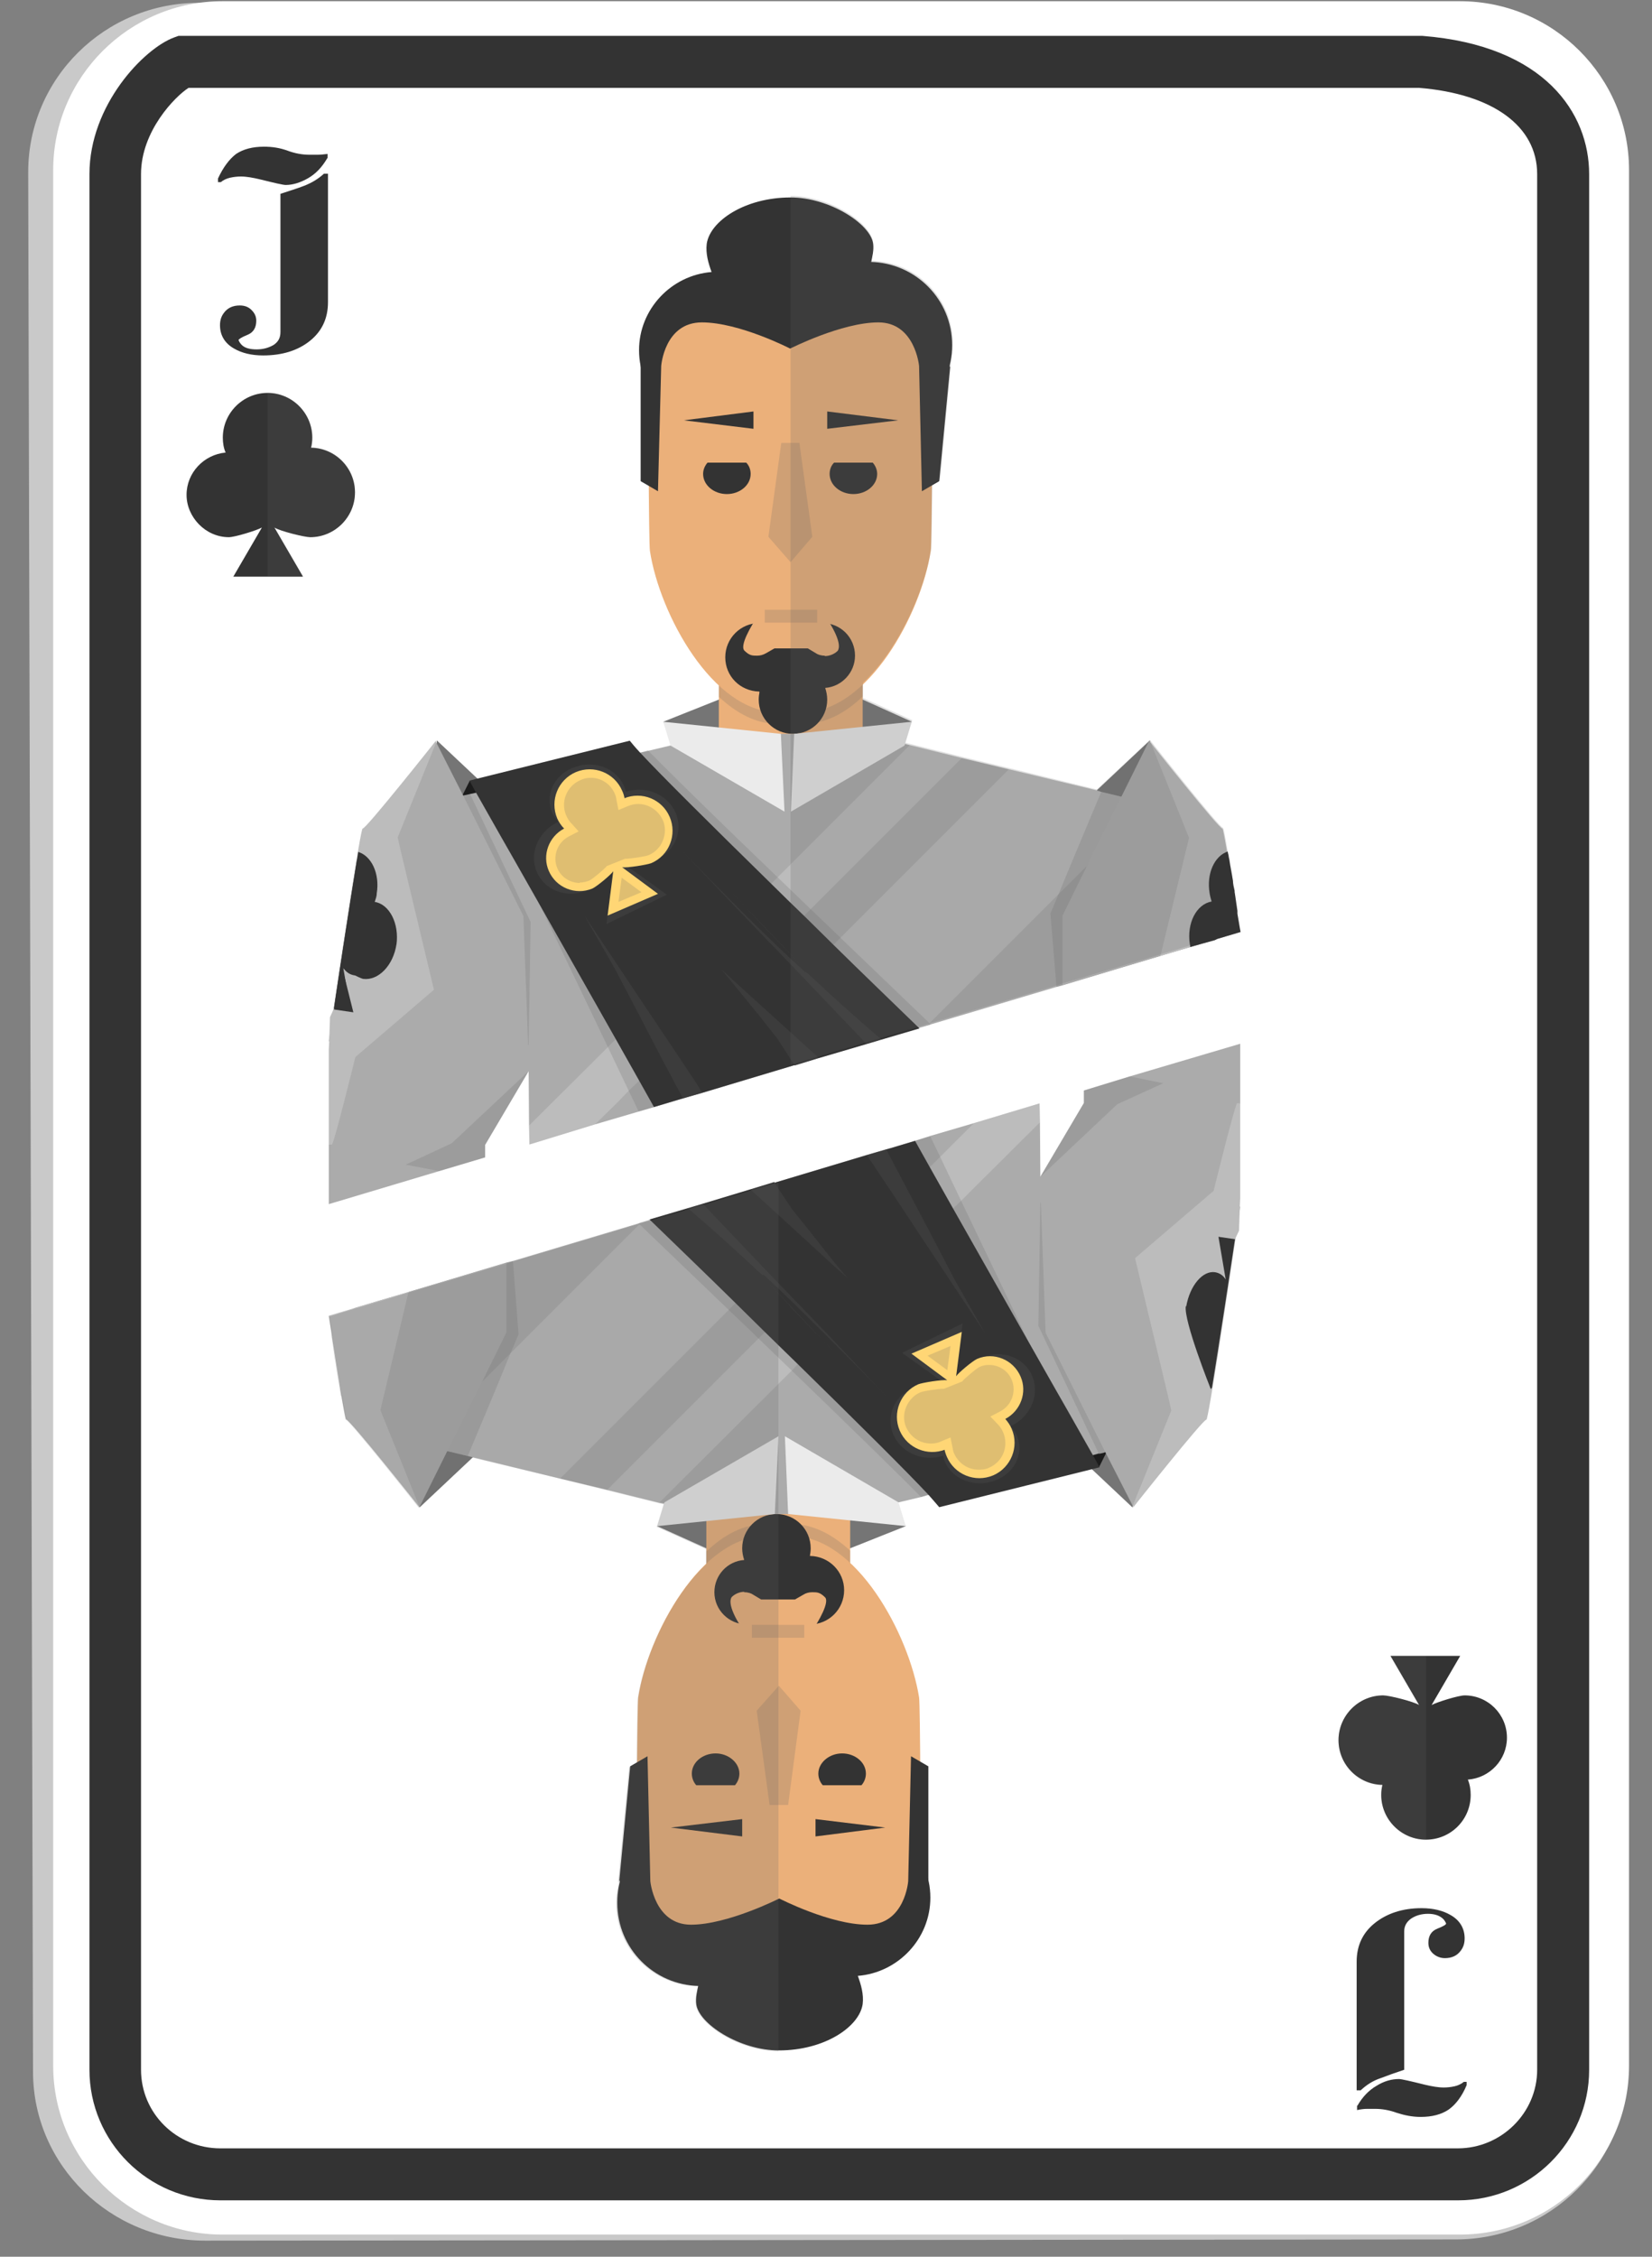 <svg width="41" height="56" viewBox="0 0 41 56" fill="none" xmlns="http://www.w3.org/2000/svg">
<rect x="0" y="0" width="41" height="56" fill="#808080" stroke="none"/>
<path d="M5.09 55.6C2.74 55.6 0.83 53.73 0.82 51.43L0.7 4.27C0.7 1.95 2.6 0.06 4.96 0.07L36.12 0.13C38.47 0.13 40.37 2.02 40.37 4.34V51.39C40.37 53.69 38.47 55.57 36.13 55.57L5.08 55.6H5.09Z" fill="#C9C9C9"/>
<path d="M5.52 55.45C3.21 55.45 1.32 53.57 1.32 51.26V4.22C1.32 1.91 3.21 0.03 5.52 0.03H36.23C38.55 0.03 40.43 1.91 40.43 4.22V51.26C40.43 53.57 38.55 55.45 36.23 55.45H5.52Z" fill="white"/>
<path d="M36.18 54.6H5.47C3.68 54.6 2.22 53.15 2.22 51.36V4.32C2.22 2.6 3.58 1.2 4.32 0.93L4.43 0.89H35.3C38.35 1.13 39.44 2.82 39.44 4.32V51.36C39.44 53.15 37.98 54.6 36.19 54.6H36.18ZM4.68 2.18C4.35 2.39 3.5 3.25 3.5 4.32V51.36C3.5 52.44 4.38 53.31 5.47 53.31H36.18C37.26 53.31 38.15 52.43 38.15 51.36V4.32C38.15 3.13 37.05 2.33 35.22 2.18H4.68Z" fill="#333333"/>
<path d="M8.12 3.93C7.99 4.15 7.84 4.31 7.65 4.42C7.46 4.53 7.27 4.59 7.09 4.59C7.03 4.59 6.81 4.54 6.45 4.45C6.28 4.41 6.12 4.38 5.98 4.38C5.89 4.38 5.8 4.39 5.71 4.41C5.62 4.43 5.54 4.47 5.48 4.52H5.41V4.43C5.54 4.15 5.69 3.95 5.86 3.82C6.04 3.7 6.27 3.64 6.55 3.64C6.76 3.64 6.95 3.67 7.14 3.74C7.33 3.81 7.51 3.84 7.68 3.84C7.74 3.84 7.8 3.84 7.88 3.84C7.96 3.84 8.04 3.83 8.13 3.82V3.92L8.12 3.93ZM8.14 7.5C8.14 7.9 7.99 8.22 7.69 8.46C7.39 8.7 7 8.82 6.53 8.82C6.24 8.82 6 8.76 5.81 8.65C5.58 8.52 5.46 8.32 5.46 8.07C5.46 7.95 5.49 7.85 5.56 7.76C5.65 7.64 5.78 7.58 5.95 7.58C6.06 7.58 6.16 7.61 6.24 7.69C6.32 7.77 6.36 7.85 6.36 7.96C6.36 8.13 6.29 8.25 6.14 8.31C5.99 8.37 5.92 8.42 5.92 8.44C5.94 8.49 5.97 8.53 6 8.56C6.08 8.64 6.21 8.67 6.37 8.67C6.53 8.67 6.67 8.63 6.79 8.56C6.91 8.48 6.96 8.38 6.96 8.24V4.81C7.17 4.74 7.37 4.68 7.55 4.61C7.73 4.54 7.9 4.44 8.04 4.31H8.14V7.51V7.5Z" fill="#333333"/>
<path d="M33.67 48.68C33.67 48.28 33.82 47.96 34.12 47.72C34.42 47.48 34.81 47.35 35.28 47.35C35.57 47.35 35.81 47.41 36 47.52C36.23 47.65 36.35 47.85 36.35 48.1C36.35 48.22 36.32 48.32 36.25 48.41C36.16 48.53 36.03 48.59 35.86 48.59C35.75 48.59 35.65 48.55 35.57 48.48C35.49 48.41 35.45 48.32 35.45 48.21C35.45 48.04 35.52 47.92 35.67 47.86C35.82 47.8 35.89 47.76 35.89 47.73C35.87 47.68 35.84 47.64 35.81 47.61C35.72 47.53 35.6 47.49 35.44 47.49C35.28 47.49 35.14 47.53 35.02 47.61C34.91 47.69 34.85 47.79 34.85 47.93V51.36C34.64 51.43 34.44 51.5 34.26 51.57C34.08 51.63 33.92 51.73 33.77 51.87H33.67V48.67V48.68ZM33.69 52.25C33.81 52.04 33.97 51.87 34.16 51.76C34.35 51.64 34.54 51.59 34.72 51.59C34.78 51.59 35 51.64 35.36 51.73C35.53 51.77 35.69 51.8 35.83 51.8C35.92 51.8 36.01 51.79 36.1 51.77C36.19 51.75 36.27 51.71 36.33 51.66H36.4V51.74C36.28 52.03 36.12 52.23 35.95 52.35C35.77 52.47 35.54 52.53 35.26 52.53C35.05 52.53 34.86 52.49 34.67 52.43C34.48 52.36 34.3 52.33 34.13 52.33C34.07 52.33 34.01 52.33 33.93 52.33C33.86 52.33 33.77 52.34 33.68 52.36V52.25H33.69Z" fill="#333333"/>
<path d="M17.84 17.36L16.46 17.91L16.77 18.49L22.25 18.42L22.63 17.91L21.41 17.36H17.84Z" fill="#757575"/>
<path d="M21.41 15.65H17.84V19.37H21.41V15.65Z" fill="#EBB07A"/>
<g style="mix-blend-mode:color-burn" opacity="0.2">
<path d="M21.41 16.37V17.28C20.98 17.7 20.48 17.96 19.95 17.96H19.28C18.76 17.96 18.28 17.7 17.84 17.29V16.4L18.15 16.89L18.23 15.65H21L21.08 16.89L21.41 16.37Z" fill="#616161"/>
</g>
<path d="M21.62 6.51C21.65 6.36 21.69 6.21 21.67 6.05C21.61 5.56 20.59 4.9 19.62 4.9C18.48 4.9 17.62 5.49 17.54 6.05C17.51 6.29 17.58 6.53 17.66 6.75C16.66 6.83 15.86 7.67 15.86 8.69C15.86 9.77 16.74 10.64 17.81 10.64C18.1 10.64 19.12 10.32 19.33 10.19H19.91C20.17 10.35 21.3 10.63 21.57 10.63C22.71 10.63 23.64 9.7 23.63 8.56C23.63 7.43 22.72 6.52 21.6 6.5L21.62 6.51Z" fill="#333333"/>
<path d="M19.95 7.16H19.28C17.52 7.16 16.09 8.37 16.09 9.85C16.09 9.85 16.1 13.49 16.13 13.67C16.37 15.24 17.69 17.67 19.28 17.67H19.95C21.54 17.67 22.86 15.24 23.1 13.67C23.13 13.5 23.14 9.85 23.14 9.85C23.14 8.36 21.71 7.16 19.95 7.16Z" fill="#EBB07A"/>
<path d="M18.85 17.17C18.84 17.23 18.83 17.29 18.83 17.36C18.83 17.83 19.21 18.21 19.68 18.21C20.15 18.21 20.53 17.83 20.53 17.36C20.53 17.26 20.51 17.16 20.48 17.07C20.89 17.04 21.22 16.69 21.22 16.27C21.22 15.82 20.86 15.46 20.41 15.46C20.29 15.46 19.87 15.59 19.78 15.64H19.54C19.43 15.58 18.96 15.46 18.85 15.46C18.38 15.46 18 15.84 18 16.31C18 16.78 18.37 17.15 18.84 17.16L18.85 17.17Z" fill="#333333"/>
<path d="M20.47 16.27C20.37 16.27 20.29 16.24 20.25 16.21L20.05 16.09H19.22L19.01 16.21C18.94 16.25 18.87 16.27 18.79 16.27C18.67 16.27 18.6 16.27 18.47 16.14C18.27 15.9 19.35 14.43 19.62 14.43C19.89 14.43 21.02 15.82 20.79 16.15C20.71 16.23 20.59 16.28 20.47 16.28V16.27Z" fill="#EBB07A"/>
<path d="M17.56 11.48C17.49 11.56 17.45 11.66 17.45 11.76C17.45 12.04 17.72 12.26 18.04 12.26C18.36 12.26 18.63 12.04 18.63 11.76C18.63 11.65 18.59 11.55 18.52 11.48H17.55H17.56Z" fill="#333333"/>
<g style="mix-blend-mode:color-burn" opacity="0.2">
<path d="M19.84 10.99H19.62H19.39L19.07 13.32L19.62 13.95L20.16 13.32L19.84 10.99Z" fill="#616161"/>
</g>
<path d="M21.66 11.48C21.73 11.56 21.77 11.66 21.77 11.76C21.77 12.04 21.5 12.26 21.18 12.26C20.86 12.26 20.59 12.04 20.59 11.76C20.59 11.65 20.63 11.55 20.7 11.48H21.67H21.66Z" fill="#333333"/>
<g style="mix-blend-mode:color-burn" opacity="0.2">
<path d="M20.28 15.13H18.98V15.45H20.28V15.13Z" fill="#616161"/>
</g>
<path d="M20.53 10.21L22.29 10.43L20.53 10.64V10.21Z" fill="#333333"/>
<path d="M18.7 10.64L16.97 10.43L18.7 10.21V10.64Z" fill="#333333"/>
<path d="M28.53 18.38L27.18 19.65L26.59 21.44C26.59 21.44 28.59 21.04 28.61 21.09L28.54 18.38H28.53Z" fill="#757575"/>
<path d="M10.85 18.38L12.2 19.65L12.79 21.44C12.79 21.44 10.79 21.04 10.77 21.09L10.84 18.38H10.85Z" fill="#757575"/>
<path d="M11.66 19.37L11.47 19.75L11.03 21.19C11.03 21.19 13.53 20.49 13.41 20.57L11.66 19.37Z" fill="#1C1C1C"/>
<path d="M30.15 23.32L28.8 23.72L26.37 24.45L26.22 24.49L23.1 25.42L23.01 25.45L22.82 25.5L21.87 25.79L21.5 25.9L20.32 26.25L19.72 26.43L17.43 27.12L16.95 27.25L16.84 27.29L16.24 27.47L15.86 27.58L14.77 27.9L13.14 28.4L13.13 27.93L13.12 26.58L12.04 28.41V28.72L10.9 29.06L8.16 29.88V26.03L8.17 25.84V25.82L8.19 25.24L8.29 25.02L8.83 23.74L9.37 22.47L9.94 21.1L10.16 20.58L10.4 20.01L10.8 19.91L11.47 19.75L11.5 19.74L11.55 19.73L11.64 19.71L11.68 19.7L11.82 19.67L12.02 19.62L12.04 19.61L12.14 19.59L13.96 19.15L14.15 19.1L14.24 19.08L14.43 19.03L15.89 18.68L15.92 18.67L16.09 18.63L16.64 18.5L16.76 18.47L17.84 18.21H21.41L22.26 18.41L22.46 18.46L22.58 18.49L23.87 18.81L25.04 19.09L27.21 19.61L27.33 19.65L27.83 19.77L28.53 19.94H28.57L28.83 20.01L29.37 21.36L29.91 22.72L30.06 23.09L30.15 23.32Z" fill="#ABABAB"/>
<path opacity="0.2" d="M23.87 18.81L20.12 22.56L19.96 22.72L19.32 23.36H19.31L18.28 24.4L18.23 24.45L16.42 26.26L15.87 26.81L15.61 27.06L15.34 27.34L14.77 27.9L13.14 28.4L13.13 27.93L14.81 26.26L15.09 25.98L15.29 25.78L15.87 25.2L16.04 25.02L16.22 24.85L16.29 24.78L18.42 22.65L18.45 22.62L18.53 22.54L19.14 21.93L19.3 21.77L22.58 18.49L23.87 18.81Z" fill="white"/>
<path opacity="0.2" d="M28.53 19.94L26.27 22.19L23.07 25.39L23.01 25.45L22.82 25.5L21.87 25.79L21.5 25.9L20.32 26.25L19.72 26.43L17.43 27.12L16.95 27.25L16.84 27.29L16.92 27.2L17.27 26.86L18.88 25.25L19.04 25.09L19.91 24.22L20.01 24.12L20.86 23.27L25.04 19.09L27.21 19.61L27.33 19.65L27.83 19.77L28.53 19.94Z" fill="white"/>
<g style="mix-blend-mode:color-burn" opacity="0.2">
<path d="M23.1 25.42L23.01 25.45L22.82 25.51L21.87 25.79L21.5 25.9L20.31 26.25L19.72 26.43L17.42 27.12L16.94 27.26L16.83 27.29L16.23 27.47L15.85 27.58L15.6 27.06L15.08 25.97L13.4 22.46L12.58 20.76L12.5 20.6L12.04 19.64L12.03 19.6L12.13 19.58L13.95 19.14L14.14 19.09L14.22 19.07L14.42 19.02L15.88 18.67H15.91L16.08 18.62C16.6 19.15 17.81 20.34 19.29 21.76C19.56 22.02 19.83 22.28 20.11 22.55C20.35 22.78 20.6 23.02 20.85 23.26C21.58 23.96 22.33 24.68 23.06 25.38C23.06 25.38 23.08 25.4 23.09 25.41L23.1 25.42Z" fill="#616161"/>
</g>
<path d="M19.72 26.43L17.42 27.12L16.94 27.26L16.83 27.29L16.23 27.47L15.86 26.81L15.28 25.78L13.4 22.46L12.73 21.28L12.45 20.79L11.81 19.66L11.65 19.37L11.85 19.32L15.63 18.38C15.67 18.43 15.76 18.54 15.89 18.68C16.42 19.25 17.66 20.48 19.14 21.93C19.4 22.19 19.68 22.46 19.96 22.73C20.2 22.97 20.45 23.21 20.69 23.45C21.39 24.14 22.12 24.84 22.82 25.52L21.87 25.8L21.5 25.91L20.31 26.26L19.72 26.44V26.43Z" fill="#333333"/>
<path d="M16.46 17.91L16.64 18.5L19.47 20.14L19.38 18.21L16.46 17.91Z" fill="#EBEBEB"/>
<path d="M22.63 17.91L22.45 18.5L19.63 20.14L19.71 18.21L22.63 17.91Z" fill="#EBEBEB"/>
<g style="mix-blend-mode:color-burn" opacity="0.2">
<path d="M19.32 23.36L19.85 23.92C19.66 23.72 19.48 23.54 19.32 23.37C19.01 23.05 18.74 22.77 18.54 22.55C18.34 22.34 18.2 22.19 18.12 22.11L18.54 22.55L19.33 23.37L19.32 23.36Z" fill="#616161"/>
</g>
<g style="mix-blend-mode:color-burn" opacity="0.2">
<path d="M20.01 24.12C20.64 24.71 21.27 25.28 21.87 25.79L21.5 25.9L19.9 24.22L19.19 23.48L19.11 23.4L18.4 22.66L16.99 21.18L16.95 21.14C16.95 21.14 16.97 21.17 16.99 21.18C17.43 21.63 17.91 22.12 18.42 22.63C18.66 22.87 18.91 23.11 19.15 23.34C19.18 23.37 19.2 23.39 19.23 23.42C19.48 23.66 19.73 23.89 19.98 24.12H20.01Z" fill="#616161"/>
</g>
<g style="mix-blend-mode:color-burn" opacity="0.2">
<path d="M17.43 27.12L16.95 27.25L16.92 27.2L16.42 26.26L15.87 25.2L15.25 24.02L14.5 22.71L16.04 25.02L16.69 25.99L17.27 26.86L17.43 27.12Z" fill="#616161"/>
</g>
<g style="mix-blend-mode:color-burn" opacity="0.2">
<path d="M20.32 26.25L19.72 26.43L19.29 25.77L18.88 25.25L18.23 24.45L17.91 24.06L18.28 24.4L19.04 25.09L20.32 26.25Z" fill="#616161"/>
</g>
<g style="mix-blend-mode:color-burn" opacity="0.2">
<path d="M13.12 26.58L12.04 28.41V28.72L10.9 29.06L10.07 28.9L11.21 28.37L13.12 26.58Z" fill="#616161"/>
</g>
<g style="mix-blend-mode:color-burn" opacity="0.2">
<path d="M30.15 23.32L28.8 23.72L26.37 24.45L26.22 24.49L26.07 22.67L26.27 22.19L26.58 21.44L27.33 19.65L27.83 19.77L28.53 19.94H28.57L28.83 20.01L29.37 21.36L29.91 22.72L30.06 23.09L30.15 23.32Z" fill="#616161"/>
</g>
<path d="M28.8 23.72L26.37 24.44V22.72L26.98 21.48L27.04 21.35L27.83 19.77L28.52 18.38C28.52 18.38 30.28 20.6 30.34 20.56C30.35 20.56 30.4 20.82 30.47 21.22C30.55 21.71 30.66 22.42 30.77 23.13L30.2 23.3L30.14 23.32L28.79 23.72H28.8Z" fill="#ABABAB"/>
<g style="mix-blend-mode:color-burn" opacity="0.2">
<path d="M13.17 22.86L13.12 25.93L8.94 25.22C8.94 25.22 8.94 25.05 8.96 24.88L10.16 20.58L10.4 20.01L11.5 19.74H11.55L11.63 19.71H11.67L13.16 22.86H13.17Z" fill="#616161"/>
</g>
<path d="M13.12 26.28L9.17 25.93L8.16 25.84C8.16 25.84 8.16 25.84 8.16 25.82C8.17 25.74 8.22 25.44 8.28 25.02C8.5 23.54 8.95 20.56 9 20.56C9.06 20.6 10.82 18.38 10.82 18.38V18.41L11.5 19.75L12.99 22.73L13.12 26.29V26.28Z" fill="#ABABAB"/>
<path opacity="0.2" d="M30.78 23.13L30.21 23.3L30.15 23.33L29.86 23.41L29.54 23.5L28.8 23.72L29.37 21.37L29.51 20.79L28.54 18.38C28.64 18.51 30.27 20.56 30.35 20.56C30.36 20.56 30.4 20.79 30.47 21.14C30.47 21.17 30.48 21.2 30.49 21.23C30.49 21.26 30.5 21.3 30.51 21.34C30.53 21.5 30.57 21.67 30.6 21.87C30.6 21.95 30.62 22.02 30.64 22.11C30.64 22.14 30.64 22.16 30.65 22.2C30.67 22.33 30.69 22.47 30.71 22.61C30.71 22.64 30.71 22.66 30.71 22.68C30.74 22.84 30.76 22.99 30.79 23.14L30.78 23.13Z" fill="white"/>
<path opacity="0.2" d="M10.83 18.41L9.87 20.78L9.94 21.09L10.77 24.56L9.17 25.93L8.82 26.23C8.82 26.23 8.3 28.34 8.24 28.4C8.23 28.41 8.2 28.4 8.15 28.4V25.84C8.15 25.84 8.15 25.84 8.15 25.83L8.18 25.24L8.27 25.05V25.03V25.02C8.42 24.01 8.68 22.32 8.84 21.34C8.85 21.27 8.86 21.2 8.87 21.14C8.93 20.79 8.97 20.57 8.99 20.57C9.08 20.57 10.81 18.39 10.81 18.39H10.83V18.42V18.41Z" fill="white"/>
<path d="M19.61 6.45L17.23 7.15L15.9 8.95V11.94L16.33 12.19L16.41 9.08C16.41 9.08 16.49 8 17.42 8C18.35 8 19.61 8.65 19.61 8.65C19.61 8.65 20.89 8 21.8 8C22.71 8 22.81 9.08 22.81 9.08L22.88 12.19L23.31 11.94L23.58 9.11L22.28 7.16L19.6 6.46L19.61 6.45Z" fill="#333333"/>
<path d="M9.5 23.35C9.41 23.87 9.09 24.25 8.78 24.2C8.67 24.18 8.58 24.11 8.52 24.02L8.7 25.08L8.29 25.01C8.44 24 8.7 22.31 8.86 21.33C8.88 21.31 8.89 21.3 8.89 21.3C8.89 21.3 9.57 23 9.51 23.36L9.5 23.35Z" fill="#333333"/>
<g style="mix-blend-mode:color-burn" opacity="0.2">
<path d="M15.53 19.65C15.52 19.59 15.5 19.53 15.47 19.47C15.27 19.06 14.75 18.86 14.28 19.03C13.79 19.19 13.52 19.68 13.69 20.13C13.73 20.23 13.79 20.32 13.86 20.39C13.4 20.6 13.14 21.11 13.3 21.58C13.48 22.09 14.07 22.32 14.6 22.08C14.74 22.02 15.16 21.66 15.23 21.55L15.05 22.93L16.55 22.2L15.49 21.44C15.64 21.46 16.19 21.37 16.31 21.31C16.79 21.1 16.97 20.55 16.74 20.11C16.52 19.69 15.99 19.49 15.53 19.65Z" fill="#616161"/>
</g>
<path d="M15.5 19.81C15.49 19.75 15.47 19.68 15.44 19.62C15.25 19.18 14.74 18.97 14.29 19.16C13.85 19.35 13.64 19.86 13.83 20.31C13.87 20.4 13.93 20.49 14 20.56C13.62 20.76 13.45 21.22 13.62 21.61C13.8 22.03 14.28 22.22 14.7 22.05C14.81 22 15.16 21.71 15.22 21.62L15.08 22.72L16.33 22.18L15.44 21.52C15.57 21.54 16.05 21.46 16.16 21.42C16.61 21.23 16.81 20.71 16.62 20.27C16.43 19.83 15.93 19.63 15.49 19.81H15.5Z" fill="#FFD675"/>
<g style="mix-blend-mode:color-burn" opacity="0.2">
<path d="M15.43 21.78L15.92 22.14L15.35 22.38L15.43 21.77V21.78ZM14.39 21.91C14.14 21.91 13.92 21.76 13.83 21.54C13.71 21.25 13.83 20.91 14.11 20.76L14.36 20.63L14.17 20.42C14.12 20.37 14.08 20.3 14.05 20.23C13.91 19.9 14.06 19.51 14.4 19.36C14.48 19.32 14.57 19.3 14.66 19.3C14.93 19.3 15.16 19.46 15.26 19.7C15.28 19.74 15.29 19.78 15.3 19.85L15.35 20.1L15.59 20C15.67 19.97 15.75 19.95 15.84 19.95C16.1 19.95 16.34 20.11 16.45 20.35C16.52 20.51 16.52 20.69 16.45 20.86C16.39 21.02 16.26 21.15 16.1 21.22C16.03 21.25 15.67 21.31 15.51 21.31L15.06 21.49C15.01 21.56 14.71 21.81 14.63 21.85C14.55 21.88 14.47 21.9 14.39 21.9V21.91Z" fill="#616161"/>
</g>
<g style="mix-blend-mode:color-burn" opacity="0.2">
<path d="M30.78 23.13C30.76 22.99 30.74 22.85 30.71 22.71C30.71 22.69 30.71 22.67 30.71 22.65C30.71 22.63 30.71 22.61 30.71 22.59C30.69 22.45 30.67 22.31 30.65 22.18C30.65 22.14 30.64 22.12 30.64 22.09C30.62 22.01 30.61 21.93 30.6 21.85C30.57 21.65 30.54 21.48 30.51 21.32C30.51 21.28 30.5 21.25 30.49 21.21C30.49 21.18 30.49 21.15 30.47 21.12C30.41 20.77 30.37 20.54 30.35 20.54C30.27 20.54 28.64 18.49 28.54 18.36L27.22 19.59L25.05 19.06L23.88 18.78L22.59 18.46L22.47 18.43L22.64 17.87L21.42 17.32V16.94C22.3 16.11 22.95 14.67 23.11 13.62C23.12 13.55 23.13 12.81 23.14 12.01L23.33 11.9L23.6 9.07L23.58 9.04C23.62 8.87 23.65 8.71 23.65 8.53C23.65 7.4 22.74 6.49 21.62 6.47C21.65 6.32 21.69 6.17 21.67 6.01C21.61 5.52 20.59 4.86 19.62 4.86V26.42L19.73 26.39L20.32 26.21L21.51 25.86L21.88 25.75L22.83 25.47L23.02 25.41L23.11 25.38L26.23 24.45L26.38 24.4L28.81 23.68L29.94 23.34L30.16 23.28L30.2 23.26H30.22L30.79 23.09L30.78 23.13Z" fill="#616161"/>
</g>
<path d="M21.1 38.42L22.48 37.87L22.17 37.29L16.69 37.35L16.31 37.87L17.53 38.42H21.1Z" fill="#757575"/>
<path d="M21.1 36.4H17.53V40.12H21.1V36.4Z" fill="#EBB07A"/>
<g style="mix-blend-mode:color-burn" opacity="0.2">
<path d="M17.53 39.41V38.5C17.97 38.08 18.46 37.82 18.99 37.82H19.66C20.18 37.82 20.67 38.08 21.1 38.48V39.37L20.79 38.88L20.71 40.12H17.94L17.86 38.88L17.53 39.4V39.41Z" fill="#616161"/>
</g>
<path d="M17.33 49.27C17.3 49.42 17.26 49.57 17.28 49.73C17.34 50.22 18.36 50.88 19.33 50.88C20.47 50.88 21.33 50.29 21.41 49.73C21.44 49.49 21.37 49.25 21.29 49.03C22.29 48.95 23.09 48.11 23.09 47.09C23.09 46.01 22.21 45.14 21.14 45.14C20.85 45.14 19.83 45.46 19.62 45.59H19.04C18.78 45.43 17.65 45.15 17.38 45.15C16.24 45.15 15.31 46.08 15.32 47.22C15.32 48.35 16.23 49.26 17.35 49.28L17.33 49.27Z" fill="#333333"/>
<path d="M18.99 48.62H19.66C21.42 48.62 22.85 47.42 22.85 45.93C22.85 45.93 22.84 42.29 22.81 42.12C22.56 40.55 21.25 38.12 19.66 38.12H18.99C17.4 38.12 16.08 40.55 15.84 42.12C15.81 42.29 15.8 45.93 15.8 45.93C15.8 47.42 17.23 48.62 18.99 48.62Z" fill="#EBB07A"/>
<path d="M20.1 38.61C20.11 38.55 20.12 38.49 20.12 38.42C20.12 37.95 19.74 37.57 19.27 37.57C18.8 37.57 18.42 37.95 18.42 38.42C18.42 38.52 18.44 38.62 18.47 38.71C18.05 38.74 17.73 39.09 17.73 39.51C17.73 39.95 18.09 40.31 18.54 40.31C18.66 40.31 19.08 40.18 19.17 40.13H19.41C19.52 40.19 19.98 40.31 20.1 40.31C20.57 40.31 20.95 39.93 20.95 39.46C20.95 38.99 20.57 38.62 20.11 38.61H20.1Z" fill="#333333"/>
<path d="M18.47 39.51C18.57 39.51 18.65 39.54 18.69 39.57L18.89 39.69H19.73L19.94 39.57C20 39.53 20.08 39.51 20.16 39.51C20.28 39.51 20.35 39.51 20.48 39.64C20.68 39.87 19.6 41.35 19.33 41.35C19.06 41.35 17.93 39.96 18.16 39.63C18.24 39.55 18.36 39.5 18.47 39.5V39.51Z" fill="#EBB07A"/>
<path d="M21.38 44.3C21.45 44.22 21.49 44.12 21.49 44.01C21.49 43.73 21.22 43.51 20.9 43.51C20.58 43.51 20.31 43.74 20.31 44.01C20.31 44.12 20.35 44.22 20.42 44.3H21.39H21.38Z" fill="#333333"/>
<g style="mix-blend-mode:color-burn" opacity="0.2">
<path d="M19.1 44.79H19.33H19.56L19.87 42.45L19.33 41.83L18.78 42.45L19.1 44.79Z" fill="#616161"/>
</g>
<path d="M17.28 44.3C17.21 44.22 17.17 44.12 17.17 44.01C17.17 43.73 17.44 43.51 17.76 43.51C18.08 43.51 18.35 43.74 18.35 44.01C18.35 44.12 18.31 44.22 18.24 44.3H17.27H17.28Z" fill="#333333"/>
<g style="mix-blend-mode:color-burn" opacity="0.2">
<path d="M19.96 40.32H18.66V40.64H19.96V40.32Z" fill="#616161"/>
</g>
<path d="M18.42 45.57L16.65 45.35L18.42 45.14V45.57Z" fill="#333333"/>
<path d="M20.24 45.14L21.97 45.35L20.24 45.57V45.14Z" fill="#333333"/>
<path d="M10.42 37.4L11.77 36.13L12.36 34.34C12.36 34.34 10.35 34.74 10.34 34.69L10.41 37.4H10.42Z" fill="#757575"/>
<path d="M28.1 37.4L26.75 36.13L26.16 34.34C26.16 34.34 28.16 34.74 28.18 34.69L28.11 37.4H28.1Z" fill="#757575"/>
<path d="M27.28 36.4L27.47 36.02L27.91 34.58C27.91 34.58 25.41 35.28 25.53 35.2L27.28 36.4Z" fill="#1C1C1C"/>
<path d="M8.79 32.46L10.14 32.06L12.57 31.33L12.73 31.29L15.84 30.36L15.93 30.33L16.12 30.27L17.07 29.99L17.44 29.88L18.63 29.52L19.22 29.35L21.51 28.66L21.99 28.52L22.1 28.49L22.7 28.31L23.08 28.19L24.17 27.87L25.8 27.38L25.81 27.85L25.82 29.2L26.9 27.37V27.06L28.04 26.71L30.78 25.9V29.74L30.77 29.94V29.96L30.75 30.54L30.65 30.75L30.11 32.03L29.57 33.31L29 34.68L28.78 35.19L28.54 35.77L28.14 35.87L27.47 36.02L27.44 36.03L27.39 36.05L27.3 36.07H27.26L27.12 36.11L26.93 36.16H26.92L26.9 36.17L26.8 36.19L24.98 36.63L24.79 36.68L24.7 36.7L24.51 36.75L23.05 37.1H23.02L22.85 37.15L22.3 37.28L22.18 37.31L21.1 37.57H17.53L16.68 37.36L16.48 37.31L16.36 37.29L15.07 36.97L13.9 36.69L11.73 36.16L11.61 36.13L11.11 36.01L10.42 35.84L10.37 35.83L10.11 35.77L9.57 34.42L9.03 33.06L8.88 32.69L8.79 32.46Z" fill="#ABABAB"/>
<path opacity="0.2" d="M15.07 36.97L18.82 33.22L18.98 33.06L19.62 32.42L19.63 32.41L20.66 31.38L20.71 31.33L22.52 29.52L23.07 28.97L23.33 28.71L23.6 28.44L24.17 27.87L25.8 27.38L25.81 27.85L24.13 29.52L23.85 29.8L23.65 29.99L23.08 30.58L22.9 30.75L22.72 30.93L22.65 31L20.53 33.12L20.49 33.16L20.41 33.24L19.8 33.85L19.65 34.01L16.36 37.29L15.07 36.97Z" fill="white"/>
<path opacity="0.2" d="M10.42 35.84L12.67 33.58L15.87 30.38L15.93 30.33L16.12 30.27L17.07 29.99L17.44 29.88L18.63 29.52L19.22 29.35L21.51 28.66L21.99 28.52L22.1 28.49L22.02 28.57L21.68 28.91L20.07 30.52L19.9 30.68L19.03 31.55L18.93 31.65L18.09 32.5L13.9 36.69L11.73 36.16L11.61 36.13L11.11 36.01L10.42 35.84Z" fill="white"/>
<g style="mix-blend-mode:color-burn" opacity="0.2">
<path d="M15.84 30.36L15.93 30.33L16.12 30.28L17.07 30L17.44 29.89L18.63 29.53L19.22 29.35L21.52 28.66L22 28.52L22.11 28.49L22.71 28.31L23.09 28.2L23.34 28.72L23.86 29.81L25.54 33.32L26.36 35.02L26.44 35.18L26.9 36.13L26.91 36.17L26.81 36.19L24.99 36.63L24.8 36.68L24.72 36.7L24.52 36.75L23.06 37.1H23.03L22.86 37.15C22.34 36.62 21.12 35.43 19.65 34.01C19.38 33.75 19.11 33.49 18.83 33.22C18.59 32.98 18.34 32.75 18.09 32.51C17.36 31.81 16.61 31.09 15.88 30.39C15.88 30.39 15.86 30.37 15.85 30.36H15.84Z" fill="#616161"/>
</g>
<path d="M19.22 29.35L21.52 28.66L22 28.52L22.11 28.49L22.71 28.31L23.08 28.97L23.66 30L25.54 33.32L26.21 34.5L26.49 34.99L27.13 36.12L27.29 36.41L27.09 36.46L23.31 37.4C23.27 37.35 23.18 37.25 23.05 37.1C22.52 36.53 21.28 35.3 19.8 33.85C19.53 33.59 19.26 33.32 18.98 33.05C18.74 32.81 18.49 32.57 18.25 32.33C17.55 31.64 16.82 30.94 16.12 30.26L17.07 29.98L17.44 29.87L18.63 29.51L19.22 29.33V29.35Z" fill="#333333"/>
<path d="M22.48 37.87L22.3 37.28L19.48 35.64L19.56 37.57L22.48 37.87Z" fill="#EBEBEB"/>
<path d="M16.31 37.87L16.49 37.28L19.32 35.64L19.23 37.57L16.31 37.87Z" fill="#EBEBEB"/>
<g style="mix-blend-mode:color-burn" opacity="0.2">
<path d="M19.62 32.42L19.09 31.86C19.28 32.05 19.46 32.24 19.62 32.41C19.93 32.74 20.2 33.02 20.4 33.24C20.6 33.45 20.74 33.6 20.82 33.68L20.4 33.24L19.61 32.42H19.62Z" fill="#616161"/>
</g>
<g style="mix-blend-mode:color-burn" opacity="0.2">
<path d="M18.93 31.65C18.3 31.06 17.67 30.49 17.07 29.98L17.44 29.87L19.04 31.55L19.75 32.29L19.83 32.37L20.54 33.11L21.94 34.59L21.98 34.63C21.98 34.63 21.96 34.6 21.94 34.59C21.51 34.14 21.02 33.65 20.51 33.14C20.27 32.9 20.02 32.66 19.78 32.42C19.75 32.39 19.73 32.37 19.7 32.34C19.45 32.1 19.21 31.87 18.95 31.63L18.93 31.65Z" fill="#616161"/>
</g>
<g style="mix-blend-mode:color-burn" opacity="0.2">
<path d="M21.51 28.66L21.99 28.52L22.02 28.57L22.52 29.52L23.08 30.58L23.69 31.75L24.44 33.07L22.9 30.75L22.26 29.78L21.68 28.91L21.51 28.66Z" fill="#616161"/>
</g>
<g style="mix-blend-mode:color-burn" opacity="0.2">
<path d="M18.63 29.52L19.22 29.35L19.66 30.01L20.07 30.52L20.71 31.33L21.03 31.71L20.66 31.38L19.9 30.68L18.63 29.52Z" fill="#616161"/>
</g>
<g style="mix-blend-mode:color-burn" opacity="0.2">
<path d="M25.82 29.2L26.9 27.37V27.06L28.04 26.71L28.87 26.88L27.73 27.4L25.82 29.2Z" fill="#616161"/>
</g>
<g style="mix-blend-mode:color-burn" opacity="0.2">
<path d="M8.79 32.46L10.14 32.06L12.57 31.33L12.73 31.29L12.87 33.11L12.67 33.58L12.36 34.34L11.61 36.13L11.11 36.01L10.42 35.84L10.37 35.83L10.11 35.77L9.57 34.42L9.03 33.06L8.88 32.69L8.79 32.46Z" fill="#616161"/>
</g>
<path d="M10.14 32.06L12.57 31.34V33.06L11.96 34.3L11.89 34.43L11.1 36.01L10.41 37.4C10.41 37.4 8.65 35.18 8.59 35.22C8.58 35.22 8.53 34.96 8.46 34.56C8.38 34.07 8.27 33.36 8.16 32.65L8.73 32.48L8.79 32.46L10.14 32.06Z" fill="#ABABAB"/>
<g style="mix-blend-mode:color-burn" opacity="0.2">
<path d="M25.77 32.91L25.82 29.84L30 30.55C30 30.55 30 30.72 29.98 30.89L28.78 35.19L28.54 35.77L27.44 36.04H27.39L27.31 36.07H27.27L25.78 32.92L25.77 32.91Z" fill="#616161"/>
</g>
<path d="M25.82 29.49L29.77 29.85L30.78 29.94C30.78 29.94 30.78 29.94 30.78 29.96C30.77 30.04 30.72 30.34 30.66 30.76C30.44 32.24 29.99 35.23 29.94 35.23C29.88 35.19 28.12 37.41 28.12 37.41V37.38L27.44 36.05L25.95 33.07L25.82 29.51V29.49Z" fill="#ABABAB"/>
<path opacity="0.2" d="M8.16 32.65L8.73 32.48L8.79 32.45L9.08 32.37L9.4 32.28L10.14 32.05L9.58 34.41L9.44 34.99L10.41 37.39C10.31 37.26 8.68 35.21 8.6 35.21C8.59 35.21 8.55 34.98 8.49 34.63C8.49 34.61 8.48 34.58 8.47 34.55C8.47 34.52 8.46 34.48 8.45 34.44C8.42 34.28 8.39 34.1 8.36 33.91C8.36 33.83 8.34 33.76 8.32 33.67C8.32 33.64 8.32 33.62 8.31 33.58C8.29 33.45 8.27 33.31 8.25 33.16C8.25 33.13 8.25 33.11 8.25 33.09C8.22 32.94 8.2 32.78 8.17 32.63L8.16 32.65Z" fill="white"/>
<path opacity="0.2" d="M28.11 37.37L29.07 35L29 34.69L28.17 31.22L29.77 29.85L30.12 29.55C30.12 29.55 30.64 27.44 30.7 27.38C30.71 27.37 30.74 27.37 30.79 27.39V29.95C30.79 29.95 30.79 29.95 30.79 29.96L30.76 30.55L30.68 30.74V30.76V30.77C30.53 31.78 30.27 33.47 30.11 34.45C30.1 34.52 30.09 34.59 30.08 34.65C30.02 35 29.98 35.22 29.96 35.22C29.87 35.22 28.14 37.4 28.14 37.4H28.12V37.37H28.11Z" fill="white"/>
<path d="M19.33 49.32L21.71 48.61L23.04 46.82V43.83L22.61 43.58L22.54 46.68C22.54 46.68 22.46 47.76 21.53 47.76C20.6 47.76 19.34 47.11 19.34 47.11C19.34 47.11 18.06 47.76 17.15 47.76C16.24 47.76 16.14 46.68 16.14 46.68L16.07 43.58L15.64 43.83L15.37 46.66L16.67 48.62L19.35 49.33L19.33 49.32Z" fill="#333333"/>
<path d="M29.44 32.42C29.53 31.9 29.85 31.52 30.16 31.57C30.27 31.59 30.36 31.65 30.42 31.75L30.24 30.69L30.65 30.75C30.5 31.76 30.24 33.45 30.08 34.43C30.06 34.46 30.05 34.47 30.05 34.47C30.05 34.47 29.37 32.77 29.43 32.41L29.44 32.42Z" fill="#333333"/>
<g style="mix-blend-mode:color-burn" opacity="0.2">
<path d="M23.41 36.13C23.42 36.19 23.44 36.25 23.47 36.31C23.67 36.72 24.19 36.91 24.66 36.75C25.15 36.59 25.42 36.1 25.25 35.65C25.21 35.55 25.15 35.46 25.08 35.39C25.54 35.18 25.8 34.67 25.64 34.2C25.46 33.69 24.87 33.46 24.34 33.7C24.2 33.76 23.78 34.12 23.71 34.22L23.89 32.84L22.39 33.57L23.45 34.33C23.3 34.31 22.75 34.4 22.63 34.46C22.15 34.67 21.97 35.22 22.2 35.66C22.42 36.08 22.95 36.28 23.41 36.12V36.13Z" fill="#616161"/>
</g>
<path d="M23.44 35.96C23.45 36.02 23.47 36.08 23.5 36.15C23.69 36.59 24.2 36.8 24.65 36.61C25.09 36.42 25.3 35.9 25.11 35.46C25.07 35.36 25.01 35.28 24.95 35.21C25.33 35.01 25.5 34.55 25.33 34.16C25.15 33.74 24.67 33.54 24.25 33.72C24.14 33.77 23.79 34.06 23.73 34.15L23.87 33.05L22.62 33.59L23.51 34.25C23.38 34.23 22.89 34.31 22.79 34.35C22.35 34.54 22.14 35.06 22.33 35.5C22.52 35.94 23.02 36.14 23.46 35.97L23.44 35.96Z" fill="#FFD675"/>
<g style="mix-blend-mode:color-burn" opacity="0.2">
<path d="M23.51 34L23.02 33.64L23.59 33.4L23.51 34.01V34ZM24.55 33.87C24.8 33.87 25.02 34.02 25.11 34.24C25.23 34.53 25.11 34.87 24.83 35.02L24.58 35.15L24.78 35.36C24.83 35.41 24.87 35.48 24.9 35.55C25.04 35.89 24.89 36.27 24.55 36.42C24.47 36.46 24.38 36.47 24.29 36.47C24.02 36.47 23.79 36.31 23.68 36.07C23.66 36.03 23.65 35.98 23.64 35.92L23.59 35.67L23.35 35.77C23.27 35.81 23.19 35.82 23.1 35.82C22.83 35.82 22.6 35.66 22.49 35.42C22.42 35.26 22.42 35.08 22.49 34.91C22.56 34.75 22.68 34.62 22.84 34.55C22.91 34.52 23.27 34.46 23.43 34.46L23.88 34.28C23.93 34.21 24.23 33.96 24.31 33.92C24.39 33.88 24.47 33.87 24.55 33.87Z" fill="#616161"/>
</g>
<g style="mix-blend-mode:color-burn" opacity="0.2">
<path d="M8.16 32.65C8.18 32.79 8.2 32.93 8.23 33.07C8.23 33.09 8.23 33.11 8.23 33.13C8.23 33.15 8.23 33.17 8.23 33.18C8.25 33.33 8.27 33.47 8.29 33.6C8.29 33.64 8.3 33.66 8.3 33.69C8.32 33.77 8.33 33.85 8.34 33.93C8.37 34.12 8.4 34.3 8.43 34.46C8.43 34.5 8.44 34.53 8.45 34.57C8.45 34.6 8.45 34.63 8.47 34.65C8.53 35 8.57 35.23 8.58 35.23C8.66 35.23 10.29 37.28 10.39 37.41H10.4L11.72 36.17L13.89 36.69L15.06 36.98L16.35 37.3L16.47 37.33L16.3 37.89L17.52 38.44V38.82C16.64 39.65 15.99 41.09 15.83 42.13C15.82 42.21 15.81 42.94 15.8 43.75L15.61 43.86L15.34 46.69L15.36 46.72C15.32 46.88 15.29 47.05 15.29 47.23C15.29 48.36 16.2 49.27 17.32 49.29C17.29 49.44 17.25 49.59 17.27 49.75C17.33 50.24 18.35 50.9 19.32 50.9V29.34L19.21 29.37L18.62 29.55L17.43 29.91L17.06 30.02L16.11 30.3L15.92 30.35L15.83 30.38L12.71 31.31L12.56 31.36L10.13 32.08L9 32.42L8.78 32.48L8.74 32.5H8.72L8.15 32.68L8.16 32.65Z" fill="#616161"/>
</g>
<path d="M7.72 11.11C7.74 11.03 7.75 10.95 7.75 10.86C7.75 10.25 7.25 9.75 6.64 9.75C6.03 9.75 5.53 10.25 5.53 10.86C5.53 10.99 5.55 11.12 5.6 11.23C5.06 11.28 4.63 11.73 4.63 12.28C4.63 12.83 5.1 13.33 5.68 13.33C5.83 13.33 6.38 13.16 6.5 13.09L5.79 14.31H7.52L6.81 13.09C6.95 13.18 7.56 13.33 7.7 13.33C8.31 13.33 8.81 12.83 8.81 12.22C8.81 11.61 8.32 11.12 7.72 11.11Z" fill="#333333"/>
<path d="M9.84 23.43C9.76 23.96 9.39 24.34 9.01 24.29C8.92 24.27 8.56 24.08 8.49 24L8.77 25.12L8.29 25.05V25.03V25.02C8.44 24.01 8.7 22.32 8.86 21.34C8.87 21.27 8.88 21.2 8.89 21.14C9.22 21.24 9.43 21.68 9.35 22.17C9.35 22.25 9.32 22.31 9.3 22.38C9.67 22.44 9.91 22.92 9.84 23.44V23.43Z" fill="#333333"/>
<path d="M30.78 23.13L30.21 23.3L30.15 23.33L29.86 23.41L29.54 23.5C29.54 23.5 29.54 23.46 29.53 23.43C29.45 22.91 29.69 22.44 30.07 22.37C30.05 22.3 30.03 22.23 30.02 22.16C29.94 21.68 30.14 21.24 30.47 21.13C30.47 21.16 30.48 21.19 30.49 21.22C30.49 21.25 30.5 21.29 30.51 21.33C30.53 21.49 30.57 21.66 30.6 21.86C30.6 21.94 30.62 22.01 30.64 22.1C30.64 22.13 30.64 22.15 30.65 22.19C30.67 22.32 30.69 22.46 30.71 22.6C30.71 22.63 30.71 22.65 30.71 22.67C30.74 22.83 30.76 22.98 30.79 23.13H30.78Z" fill="#333333"/>
<g style="mix-blend-mode:color-burn" opacity="0.2">
<path d="M7.72 11.11C7.74 11.03 7.75 10.95 7.75 10.86C7.75 10.25 7.25 9.75 6.64 9.75V14.3H7.52L6.81 13.08C6.95 13.17 7.56 13.32 7.7 13.32C8.31 13.32 8.81 12.82 8.81 12.21C8.81 11.6 8.32 11.11 7.72 11.1V11.11Z" fill="#616161"/>
</g>
<path d="M34.31 44.29C34.29 44.37 34.28 44.45 34.28 44.54C34.28 45.15 34.78 45.65 35.39 45.65C36 45.65 36.5 45.16 36.5 44.54C36.5 44.41 36.48 44.28 36.43 44.16C36.97 44.12 37.4 43.67 37.4 43.12C37.4 42.54 36.93 42.07 36.35 42.07C36.2 42.07 35.65 42.24 35.53 42.31L36.24 41.09H34.51L35.22 42.31C35.08 42.22 34.47 42.07 34.33 42.07C33.72 42.07 33.22 42.57 33.22 43.18C33.22 43.79 33.71 44.28 34.31 44.29Z" fill="#333333"/>
<g style="mix-blend-mode:color-burn" opacity="0.2">
<path d="M34.31 44.29C34.29 44.37 34.28 44.45 34.28 44.54C34.28 45.15 34.78 45.65 35.39 45.65V41.1H34.51L35.22 42.32C35.08 42.23 34.47 42.08 34.33 42.08C33.72 42.08 33.22 42.58 33.22 43.19C33.22 43.8 33.71 44.29 34.31 44.3V44.29Z" fill="#616161"/>
</g>
</svg>

